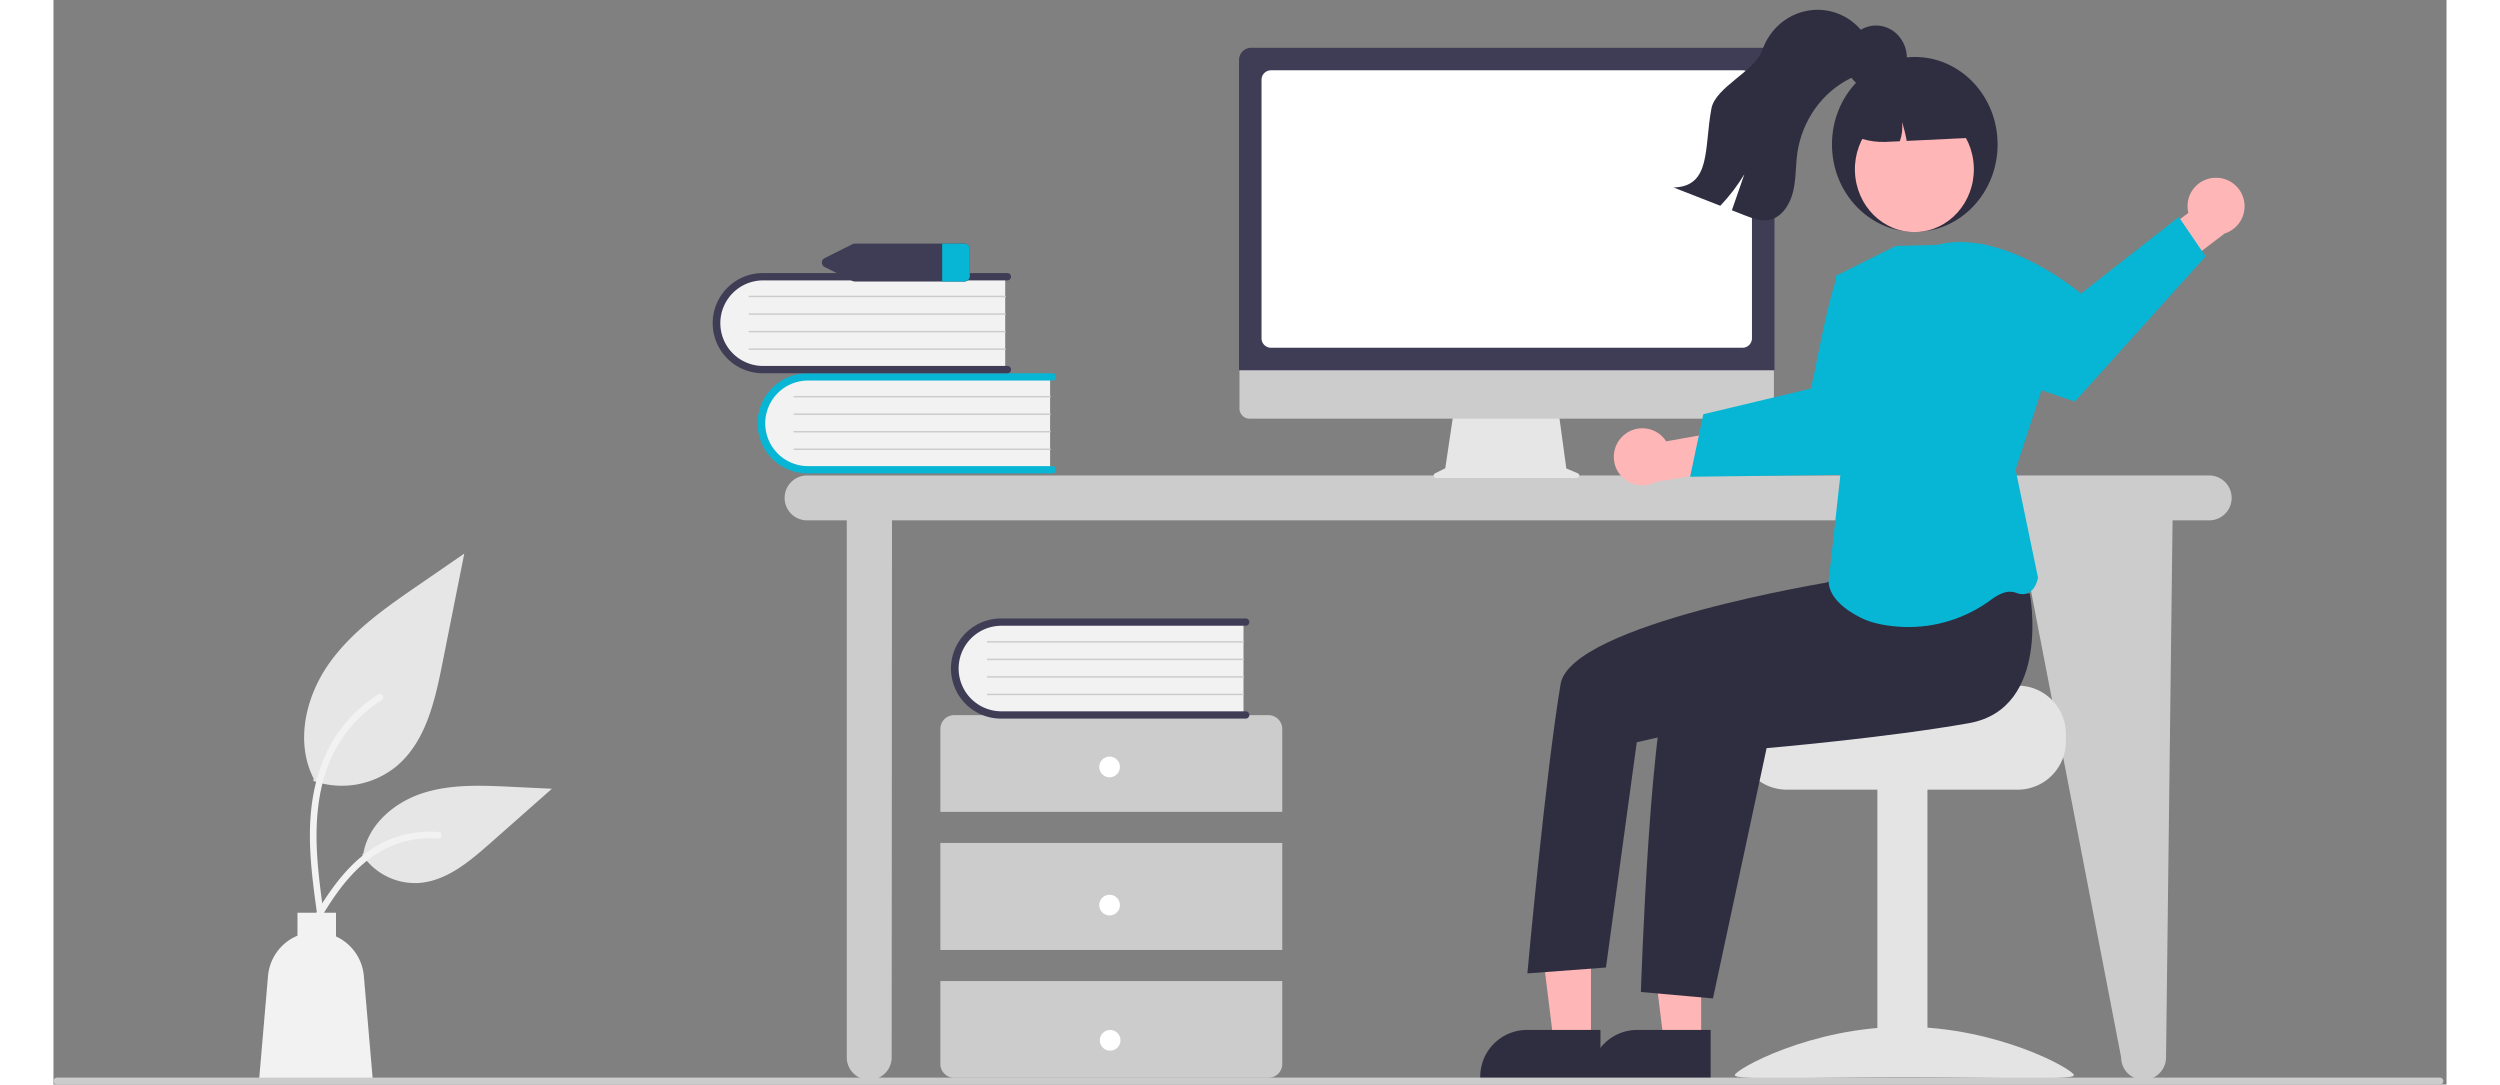 <?xml version="1.0" encoding="utf-8"?>
<svg data-name="Layer 1" width="979.327" height="424.837" viewBox="0 -19.578 980.632 444.414" xmlns="http://www.w3.org/2000/svg">
  <rect x="0" y="-19.578" width="980.632" height="444.414" fill="#808080" stroke="none"/>
  <path d="M993.718,412.839H419.142a9.199,9.199,0,0,0,0,18.398H435.417V651.303a9.199,9.199,0,0,0,18.398,0l.14-220.065h461.156l42.52,220.065a9.199,9.199,0,1,0,18.398,0l2.676-220.065h15.014a9.199,9.199,0,0,0,0-18.398Z" transform="translate(-110.337 -237.582)" fill="#ccc"/>
  <path d="M518.737,371.85v38.955H421.141a19.489,19.489,0,1,1-1.355-38.955q.677-.024,1.355,0Z" transform="translate(-110.337 -237.582)" fill="#f2f2f2"/>
  <path d="M521.134,410.506a1.499,1.499,0,0,1-1.498,1.498H419.403a20.526,20.526,0,0,1,0-41.052H519.636a1.498,1.498,0,1,1,0,2.997H419.403a17.53,17.53,0,0,0,0,35.059H519.636A1.499,1.499,0,0,1,521.134,410.506Z" transform="translate(-110.337 -237.582)" fill="#06b6d4"/>
  <path d="M518.737,380.84H413.859a.3.3,0,0,1-.006-.599H518.737a.3.3,0,0,1,0,.599Z" transform="translate(-110.337 -237.582)" fill="#ccc"/>
  <path d="M518.737,388.032H413.859a.3.3,0,0,1-.006-.599H518.737a.3.3,0,0,1,0,.599Z" transform="translate(-110.337 -237.582)" fill="#ccc"/>
  <path d="M518.737,395.223H413.859a.3.3,0,0,1-.006-.599H518.737a.3.3,0,0,1,0,.599Z" transform="translate(-110.337 -237.582)" fill="#ccc"/>
  <path d="M518.737,402.415H413.859a.3.3,0,0,1-.006-.599H518.737a.3.3,0,0,1,0,.599Z" transform="translate(-110.337 -237.582)" fill="#ccc"/>
  <path d="M500.339,330.809v38.955H402.743a19.489,19.489,0,0,1-1.355-38.955q.677-.024,1.355,0Z" transform="translate(-110.337 -237.582)" fill="#f2f2f2"/>
  <path d="M502.737,369.464a1.499,1.499,0,0,1-1.498,1.498H401.005a20.526,20.526,0,0,1,0-41.052H501.239a1.498,1.498,0,1,1,0,2.997H401.005a17.53,17.53,0,0,0,0,35.059H501.239A1.499,1.499,0,0,1,502.737,369.464Z" transform="translate(-110.337 -237.582)" fill="#3f3d56"/>
  <path d="M500.339,339.799H395.461a.3.3,0,0,1-.006-.599H500.339a.3.3,0,0,1,0,.599Z" transform="translate(-110.337 -237.582)" fill="#ccc"/>
  <path d="M500.339,346.991H395.461a.3.3,0,0,1-.006-.599H500.339a.3.3,0,0,1,0,.599Z" transform="translate(-110.337 -237.582)" fill="#ccc"/>
  <path d="M500.339,354.182H395.461a.3.3,0,0,1-.006-.599H500.339a.3.3,0,0,1,0,.599Z" transform="translate(-110.337 -237.582)" fill="#ccc"/>
  <path d="M500.339,361.374H395.461a.3.3,0,0,1-.006-.599H500.339a.3.3,0,0,1,0,.599Z" transform="translate(-110.337 -237.582)" fill="#ccc"/>
  <path d="M613.874,550.683V516.718a5.661,5.661,0,0,0-5.661-5.661H479.428a5.661,5.661,0,0,0-5.661,5.661v33.965Z" transform="translate(-110.337 -237.582)" fill="#ccc"/>
  <rect x="363.431" y="325.839" width="140.106" height="43.872" fill="#ccc"/>
  <path d="M473.768,620.029V653.994a5.661,5.661,0,0,0,5.661,5.661H608.213a5.661,5.661,0,0,0,5.661-5.661V620.029Z" transform="translate(-110.337 -237.582)" fill="#ccc"/>
  <circle cx="432.776" cy="294.704" r="4.246" fill="#fff"/>
  <circle cx="432.776" cy="351.312" r="4.246" fill="#fff"/>
  <circle cx="433.004" cy="406.722" r="4.246" fill="#fff"/>
  <path d="M597.989,472.331v38.955H500.393a19.489,19.489,0,0,1-1.356-38.955q.678-.024,1.356,0Z" transform="translate(-110.337 -237.582)" fill="#f2f2f2"/>
  <path d="M600.386,510.986a1.499,1.499,0,0,1-1.498,1.498H498.655a20.526,20.526,0,0,1-.025-41.052H598.888a1.498,1.498,0,1,1,0,2.997H498.655a17.53,17.53,0,0,0,0,35.059H598.888A1.499,1.499,0,0,1,600.386,510.986Z" transform="translate(-110.337 -237.582)" fill="#3f3d56"/>
  <path d="M597.989,481.32H493.111a.3.3,0,0,1-.006-.599H597.989a.3.3,0,0,1,0,.599Z" transform="translate(-110.337 -237.582)" fill="#ccc"/>
  <path d="M597.989,488.512H493.111a.3.3,0,0,1-.006-.599H597.989a.3.3,0,0,1,0,.599Z" transform="translate(-110.337 -237.582)" fill="#ccc"/>
  <path d="M597.989,495.703H493.111a.3.3,0,0,1-.006-.599H597.989a.3.3,0,0,1,0,.599Z" transform="translate(-110.337 -237.582)" fill="#ccc"/>
  <path d="M597.989,502.895H493.111a.3.3,0,0,1-.006-.599H597.989a.3.3,0,0,1,0,.599Z" transform="translate(-110.337 -237.582)" fill="#ccc"/>
  <path d="M483.367,317.814H438.902a2.747,2.747,0,0,0-1.217.283l-11.223,5.618a2.045,2.045,0,0,0,0,3.764l11.223,5.618a2.747,2.747,0,0,0,1.217.283h44.466a2.334,2.334,0,0,0,2.463-2.165v-11.237A2.334,2.334,0,0,0,483.367,317.814Z" transform="translate(-110.337 -237.582)" fill="#3f3d56"/>
  <path d="M485.83,319.979v11.237a2.334,2.334,0,0,1-2.463,2.165h-8.859V317.814h8.859A2.334,2.334,0,0,1,485.83,319.979Z" transform="translate(-110.337 -237.582)" fill="#06b6d4"/>
  <path d="M216.781,537.993a35.34,35.34,0,0,0,34.126-6.011c11.953-10.032,15.7-26.56,18.749-41.864q4.509-22.633,9.019-45.266l-18.882,13.002c-13.579,9.35-27.464,18.999-36.866,32.542S209.421,522.426,216.975,537.08" transform="translate(-110.337 -237.582)" fill="#e6e6e6"/>
  <path d="M218.395,592.797c-1.911-13.921-3.876-28.02-2.536-42.09,1.191-12.496,5.003-24.7,12.764-34.707a57.736,57.736,0,0,1,14.813-13.423c1.481-.935,2.845,1.413,1.37,2.343a54.888,54.888,0,0,0-21.711,26.196c-4.727,12.023-5.486,25.128-4.671,37.9.493,7.723,1.537,15.396,2.589,23.059a1.406,1.406,0,0,1-.948,1.669,1.365,1.365,0,0,1-1.669-.948Z" transform="translate(-110.337 -237.582)" fill="#f2f2f2"/>
  <path d="M236.802,568.164a26.014,26.014,0,0,0,22.666,11.699c11.474-.545,21.04-8.553,29.651-16.156l25.47-22.488-16.857-.807c-12.122-.58-24.557-1.121-36.104,2.617s-22.195,12.735-24.306,24.686" transform="translate(-110.337 -237.582)" fill="#e6e6e6"/>
  <path d="M212.994,600.8c9.199-16.276,19.868-34.365,38.933-40.147A43.445,43.445,0,0,1,268.302,558.962c1.739.15,1.304,2.83-.431,2.68a40.361,40.361,0,0,0-26.133,6.914c-7.369,5.016-13.106,11.988-17.962,19.383-2.974,4.529-5.639,9.251-8.303,13.966-.852,1.507-3.341.419-2.479-1.105Z" transform="translate(-110.337 -237.582)" fill="#f2f2f2"/>
  <path d="M198.255,617.932a19.698,19.698,0,0,1,12.071-16.498v-9.41h15.782v9.706a19.688,19.688,0,0,1,11.414,16.202l3.711,43.138H194.544Z" transform="translate(-110.337 -237.582)" fill="#f2f2f2"/>
  <path d="M734.973,411.955l-4.695-1.977-3.221-23.536h-42.889l-3.491,23.439-4.2,2.1a.997.997,0,0,0,.446,1.89h57.663A.997.997,0,0,0,734.973,411.955Z" transform="translate(-110.337 -237.582)" fill="#e6e6e6"/>
  <path d="M811.19,389.574H600.507a4.174,4.174,0,0,1-4.165-4.174V355.691H815.354V385.4A4.174,4.174,0,0,1,811.19,389.574Z" transform="translate(-110.337 -237.582)" fill="#ccc"/>
  <path d="M815.575,369.732H596.15V242.613a5.037,5.037,0,0,1,5.032-5.032h209.361a5.038,5.038,0,0,1,5.032,5.032Z" transform="translate(-110.337 -237.582)" fill="#3f3d56"/>
  <path d="M802.469,360.506h-193.214a3.883,3.883,0,0,1-3.879-3.879V250.687a3.884,3.884,0,0,1,3.879-3.879h193.214a3.884,3.884,0,0,1,3.879,3.879V356.627A3.883,3.883,0,0,1,802.469,360.506Z" transform="translate(-110.337 -237.582)" fill="#fff"/>
  <path d="M 643.201 159 C 648.513 154.093 656.969 155.181 660.867 161.272 L 687.001 156.626 L 693.698 171.819 L 656.699 177.862 C 648.823 182.196 639.208 176.378 639.393 167.39 C 639.459 164.189 640.835 161.157 643.201 159 Z" fill="#ffb6b6"/>
  <path d="M 670.66 175.788 L 697.906 175.449 L 701.354 175.402 L 756.787 174.704 C 756.787 174.704 771.84 160.343 784.948 145.557 L 783.11 132.269 C 781.318 119.228 774.849 107.282 764.907 98.654 C 746.134 111.198 735.247 136.028 735.247 136.028 L 700.877 144.249 L 697.438 145.071 L 676.082 150.174 L 670.66 175.788 Z" fill="#06b6d4"/>
  <path d="M915.25,498.962H864.392c0,2.179-55.594,3.948-55.594,3.948a20.309,20.309,0,0,0-3.332,3.158,19.597,19.597,0,0,0-4.58,12.633v3.158a19.746,19.746,0,0,0,19.739,19.739h94.625a19.756,19.756,0,0,0,19.739-19.739v-3.158A19.766,19.766,0,0,0,915.25,498.962Z" transform="translate(-110.337 -237.582)" fill="#e4e4e4"/>
  <rect x="747.402" y="303.231" width="20.528" height="118.49" fill="#e4e4e4"/>
  <path d="M799.312,658.581c0,2.218,31.107.858,69.48.858s69.48,1.36,69.48-.858-31.107-19.807-69.48-19.807S799.312,656.363,799.312,658.581Z" transform="translate(-110.337 -237.582)" fill="#e4e4e4"/>
  <polygon points="675.186 407.461 659.908 407.46 652.64 348.531 675.188 348.532 675.186 407.461" fill="#ffb6b6"/>
  <path d="M789.419,659.852l-49.262-.002v-.623a19.175,19.175,0,0,1,19.174-19.174h.001l30.088.001Z" transform="translate(-110.337 -237.582)" fill="#2f2e41"/>
  <polygon points="630.031 407.461 614.753 407.46 607.485 348.531 630.033 348.532 630.031 407.461" fill="#ffb6b6"/>
  <path d="M744.264,659.852l-49.262-.002v-.623a19.175,19.175,0,0,1,19.174-19.174h.001l30.088.001Z" transform="translate(-110.337 -237.582)" fill="#2f2e41"/>
  <path d="M920.217,461.224s8.913,47.131-25,53.132-82.866,10.22-82.866,10.22L790.367,627.143l-29.534-2.637s3.928-123.467,13.588-133.127,70.712-38.583,70.712-38.583Z" transform="translate(-110.337 -237.582)" fill="#2f2e41"/>
  <path d="M853.983,441.471,839.151,456.351s-107.094,17.25-111.226,41.985c-6.237,37.344-13.605,118.552-13.605,118.552l32.199-2.415,12.626-92.311,51.518-11.719L869.277,478.5Z" transform="translate(-110.337 -237.582)" fill="#2f2e41"/>
  <path d="M995.694,290.883A11.616,11.616,0,0,0,985.181,305.261l-21.361,15.757,6.41,15.317,29.854-22.676a11.679,11.679,0,0,0-4.389-22.776Z" transform="translate(-110.337 -237.582)" fill="#ffb6b6"/>
  <path d="M992.256,323.052l-53.551,59.474s-25.609-8.198-45.415-17.086l-8.898-27.328a54.343,54.343,0,0,1-2.601-19.664c27.456-7.306,59.391,19.879,59.391,19.879l40.085-31.399Z" transform="translate(-110.337 -237.582)" fill="#06b6d4"/>
  <path d="M1088.248,662.418H111.752a1.415,1.415,0,1,1,0-2.83h976.496a1.415,1.415,0,1,1,0,2.83Z" transform="translate(-110.337 -237.582)" fill="#ccc"/>
  <circle cx="118.064" cy="180.547" r="38.832" fill="#2f2e41" style="" transform="matrix(0.874, 0, 0, 0.923, 659.544, -127.044)"/>
  <circle cx="809.749" cy="252.599" r="27.907" transform="matrix(0.873, -0.026, 0.025, 0.922, 49.341, -162.06)" fill="#ffb6b6" style=""/>
  <path d="M 764.963 6.965 L 755.08 7.26 C 742.112 7.66 731.898 19.074 732.25 32.773 L 732.257 33.004 L 732.437 33.123 C 737.809 36.878 744.149 38.783 750.587 38.579 L 751.143 38.562 L 756.604 38.3 C 757.522 35.802 757.829 33.099 757.497 30.442 C 758.321 32.96 758.965 35.542 759.422 38.162 L 783.924 36.984 C 786.889 36.829 789.196 34.205 789.123 31.071 C 788.741 17.372 777.931 6.588 764.963 6.965 Z" fill="#2f2e41" style=""/>
  <path d="M 745.269 6.881 C 743.038 9.787 739.457 10.998 736.238 12.571 C 724.711 18.33 716.618 29.729 714.612 43.031 C 713.854 48.367 714.118 53.858 712.835 59.076 C 711.559 64.294 708.193 69.476 703.192 70.524 C 699.808 71.24 696.361 69.955 693.125 68.682 C 691.346 67.987 689.566 67.29 687.787 66.59 C 689.491 61.671 691.194 56.751 692.892 51.833 C 690.076 56.512 686.769 60.84 683.036 64.738 C 676.659 62.241 670.276 59.745 663.887 57.249 C 679.429 56.846 676.35 40.991 679.398 24.898 C 681.073 16.056 697.186 9.62 700.152 1.165 C 706.608 -17.309 729.575 -21.472 741.493 -6.33 C 742.437 -5.129 743.276 -3.84 743.998 -2.478 C 747.225 -1.231 747.458 4.012 745.269 6.881 Z" fill="#2f2e41" style=""/>
  <circle cx="99.905" cy="142.216" r="14.46" fill="#2f2e41" style="" transform="matrix(0.874, 0, 0, 0.923, 659.544, -127.044)"/>
  <path d="M 790.235 80.325 L 754.965 81.205 L 730.431 93.427 L 733.498 163.702 L 727.551 217.518 C 727.551 217.518 725.328 225.952 740.664 233.591 C 745.57 236.035 751.891 237.071 758.218 237.351 C 771.175 237.769 783.886 233.764 794.246 226 C 797.461 223.653 801.025 222.083 804.036 223.283 C 811.704 226.339 813.237 217.173 813.237 217.173 L 804.036 172.868 L 817.837 130.74 L 803.898 85.514 L 790.235 80.325 Z" fill="#06b6d4" style=""/>
  <path d="M 746.003 90.663 L 742.352 89.515 C 742.352 89.515 733.796 90.663 731.083 94.144 C 728.371 97.626 721.589 133.312 721.589 133.312 L 716.164 156.812 C 716.164 156.812 712.095 156.812 712.095 159.423 C 712.095 162.035 706.669 168.998 710.738 168.998 C 714.807 168.998 731.083 168.998 733.796 167.257 C 736.508 165.516 741.934 158.553 740.578 157.683 C 739.221 156.812 736.509 156.812 736.509 156.812 L 740.325 133.252 L 746.003 90.663 Z" fill="#06b6d4" style=""/>
</svg>